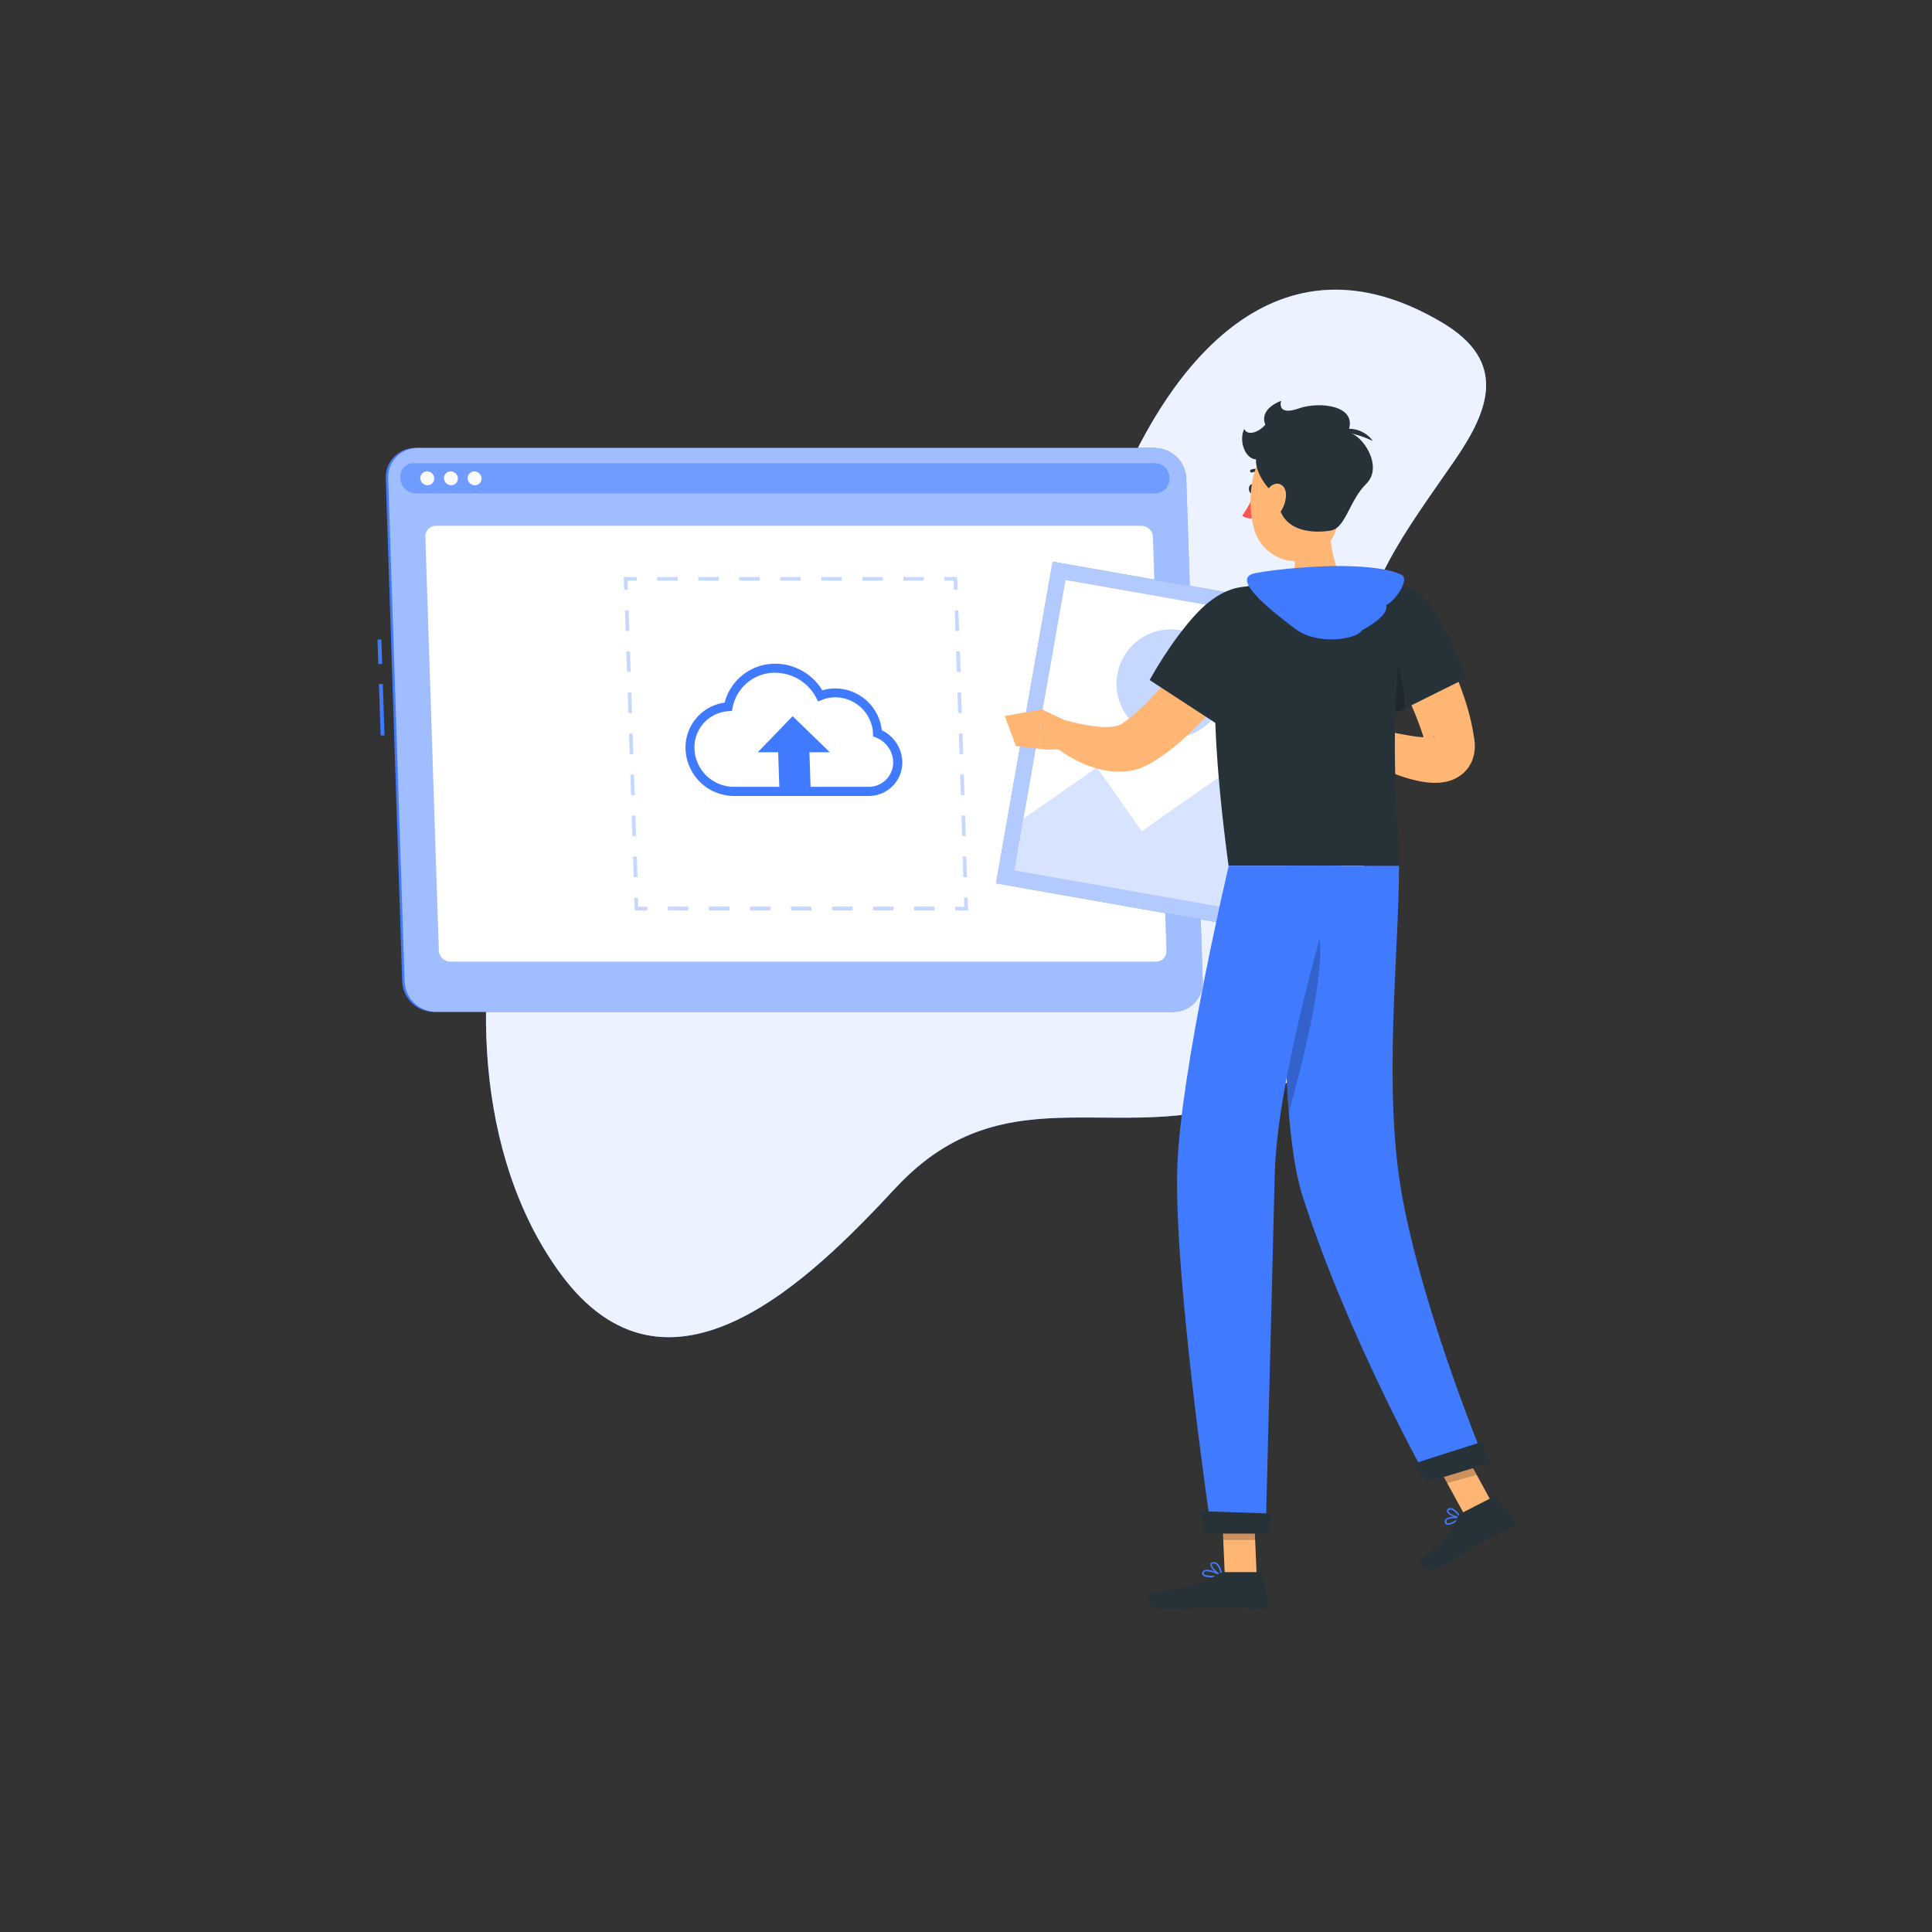 
<svg xmlns="http://www.w3.org/2000/svg" viewBox="0 0 500 500"><rect x="0" y="0" width="500" height="500" fill="#333333" stroke="none"/><g id="freepik--background-simple--inject-1"><path d="M350.08,175.25c-4.14,35,20.94,88.69-22.3,107.61-36.27,15.86-66.57-7.09-96.07,24.65-21.5,23.13-58.77,60.53-86.9,21.78-22-30.31-23.14-75.54-12.51-109.86,8.35-27,35.42-82.38,70.69-87,39.63-5.22,64.74,46.76,86.5-5.7,13.09-31.56,40.71-68.87,83.8-43.21,17,10.12,12.11,22.68,3.1,35.75C363.1,138.54,352.92,151.19,350.08,175.25Z" style="fill:#407BFF"></path><path d="M350.08,175.25c-4.14,35,20.94,88.69-22.3,107.61-36.27,15.86-66.57-7.09-96.07,24.65-21.5,23.13-58.77,60.53-86.9,21.78-22-30.31-23.14-75.54-12.51-109.86,8.35-27,35.42-82.38,70.69-87,39.63-5.22,64.74,46.76,86.5-5.7,13.09-31.56,40.71-68.87,83.8-43.21,17,10.12,12.11,22.68,3.1,35.75C363.1,138.54,352.92,151.19,350.08,175.25Z" style="fill:#fff;opacity:0.9"></path></g><g id="freepik--upload-window--inject-1"><rect x="98.3" y="177" width="1" height="13.33" transform="translate(-5.95 3.33) rotate(-1.87)" style="fill:#407BFF"></rect><rect x="97.81" y="165.51" width="1" height="6.34" transform="translate(-5.46 3.3) rotate(-1.87)" style="fill:#407BFF"></rect><path d="M112.2,261.87H303.06a7.56,7.56,0,0,0,7.59-7.85L306.4,123.79a8.18,8.18,0,0,0-8.1-7.85H107.44a7.57,7.57,0,0,0-7.6,7.85L104.09,254A8.19,8.19,0,0,0,112.2,261.87Z" style="fill:#407BFF"></path><path d="M112.81,261.87H303.67a7.57,7.57,0,0,0,7.6-7.85L307,123.79a8.19,8.19,0,0,0-8.11-7.85H108.05a7.56,7.56,0,0,0-7.59,7.85L104.71,254A8.18,8.18,0,0,0,112.81,261.87Z" style="fill:#407BFF"></path><path d="M112.81,261.87H303.67a7.57,7.57,0,0,0,7.6-7.85L307,123.79a8.19,8.19,0,0,0-8.11-7.85H108.05a7.56,7.56,0,0,0-7.59,7.85L104.71,254A8.18,8.18,0,0,0,112.81,261.87Z" style="fill:#fff;opacity:0.5"></path><path d="M298.43,119.86H107.56l-.64,0c-4.89.4-4.19,7.82.74,7.82H298.85c4.92,0,5.14-7.42.22-7.82C298.86,119.87,298.64,119.86,298.43,119.86Z" style="fill:#407BFF;opacity:0.5"></path><path d="M112.38,123.79a1.73,1.73,0,0,1-1.74,1.79,1.87,1.87,0,0,1-1.86-1.79,1.73,1.73,0,0,1,1.74-1.8A1.86,1.86,0,0,1,112.38,123.79Z" style="fill:#fafafa"></path><path d="M118.5,123.79a1.72,1.72,0,0,1-1.74,1.79,1.88,1.88,0,0,1-1.86-1.79,1.73,1.73,0,0,1,1.74-1.8A1.86,1.86,0,0,1,118.5,123.79Z" style="fill:#fafafa"></path><ellipse cx="122.82" cy="123.79" rx="1.77" ry="1.83" transform="translate(-51.55 124.6) rotate(-45.49)" style="fill:#fafafa"></ellipse><path d="M116.51,248.87H299.13a2.73,2.73,0,0,0,2.75-2.84l-3.5-107.11a3,3,0,0,0-2.94-2.84H112.83a2.73,2.73,0,0,0-2.75,2.84L113.57,246A3,3,0,0,0,116.51,248.87Z" style="fill:#fff"></path><g style="opacity:0.3"><polygon points="250.53 235.62 247.19 235.62 247.19 234.67 249.55 234.67 249.47 232.31 250.42 232.28 250.53 235.62" style="fill:#407BFF"></polygon><path d="M241.88,235.62h-5.31v-1h5.31Zm-10.62,0H226v-1h5.31Zm-10.62,0h-5.31v-1h5.31Zm-10.62,0h-5.31v-1H210Zm-10.61,0h-5.32v-1h5.32Zm-10.62,0h-5.31v-1h5.31Zm-10.62,0h-5.31v-1h5.31Z" style="fill:#407BFF"></path><polygon points="167.55 235.62 164.24 235.62 164.14 232.31 165.08 232.28 165.16 234.67 167.55 234.67 167.55 235.62" style="fill:#407BFF"></polygon><path d="M164,227l-.17-5.31,1,0,.17,5.31Zm-.34-10.62-.18-5.31.95,0,.17,5.31Zm-.35-10.62-.17-5.31.94,0,.18,5.31Zm-.35-10.61-.17-5.31.95,0,.17,5.31Zm-.34-10.62-.18-5.31.95,0,.17,5.31Zm-.35-10.63-.17-5.3.94,0,.18,5.31Zm-.35-10.61-.17-5.31.95,0,.17,5.31Z" style="fill:#407BFF"></path><polygon points="161.54 152.66 161.43 149.33 164.76 149.33 164.76 150.28 162.41 150.28 162.48 152.63 161.54 152.66" style="fill:#407BFF"></polygon><path d="M239.1,150.28h-5.31v-.95h5.31Zm-10.62,0h-5.31v-.95h5.31Zm-10.62,0h-5.31v-.95h5.31Zm-10.62,0h-5.31v-.95h5.31Zm-10.62,0h-5.31v-.95h5.31Zm-10.62,0h-5.31v-.95H186Zm-10.62,0h-5.31v-.95h5.31Z" style="fill:#407BFF"></path><polygon points="246.87 152.66 246.79 150.28 244.41 150.28 244.41 149.33 247.71 149.33 247.82 152.63 246.87 152.66" style="fill:#407BFF"></polygon><path d="M249.3,227l-.17-5.31.94,0,.18,5.31ZM249,216.38l-.17-5.31.95,0,.17,5.31Zm-.34-10.61-.18-5.31.95,0,.17,5.31Zm-.35-10.62-.17-5.31.94,0,.18,5.31Zm-.35-10.62-.17-5.31.95,0,.17,5.31Zm-.34-10.62-.18-5.31,1,0,.17,5.31Zm-.35-10.62-.17-5.31.94,0,.18,5.31Z" style="fill:#407BFF"></path></g><path d="M224.82,206H189.91a12.6,12.6,0,0,1-12.49-12.1,11.71,11.71,0,0,1,10.11-12.06,13.48,13.48,0,0,1,13.07-10.07,14.31,14.31,0,0,1,12.22,6.9,11.37,11.37,0,0,1,3.39-.51,12.19,12.19,0,0,1,12,10.83,9.33,9.33,0,0,1,5.3,8,8.66,8.66,0,0,1-8.69,9Zm-24.22-31.9a11.14,11.14,0,0,0-11,9l-.17.89-.9.06a9.39,9.39,0,0,0-8.81,9.74,10.24,10.24,0,0,0,10.16,9.84h34.91a6.31,6.31,0,0,0,6.36-6.57,7,7,0,0,0-4.49-6.21l-.72-.28,0-.77a9.84,9.84,0,0,0-9.73-9.34,9.14,9.14,0,0,0-3.48.68l-1,.4-.49-.94A12,12,0,0,0,200.6,174.12Z" style="fill:#407BFF"></path><polygon points="214.76 194.68 205.13 185.35 196.11 194.68 201.39 194.68 201.71 204.32 209.8 204.32 209.48 194.68 214.76 194.68" style="fill:#407BFF"></polygon></g><g id="freepik--Character--inject-1"><path d="M367,156.8c.92,1.33,1.66,2.45,2.42,3.69s1.48,2.44,2.18,3.69c1.4,2.48,2.7,5,3.89,7.64a80.54,80.54,0,0,1,3.24,8.08,61.43,61.43,0,0,1,2.36,8.65l.38,2.28.05.29.06.36c0,.35.08.65.09,1a11.48,11.48,0,0,1,0,1.18l-.05.63-.11.7a8.76,8.76,0,0,1-.38,1.46,8.64,8.64,0,0,1-.7,1.52,8.46,8.46,0,0,1-2.21,2.52,10,10,0,0,1-4.51,1.92,14.44,14.44,0,0,1-3.26.16,19.08,19.08,0,0,1-2.65-.31,39,39,0,0,1-4.57-1.17,63.76,63.76,0,0,1-8-3.3,71.28,71.28,0,0,1-7.42-4.14l2.88-6.38a150.91,150.91,0,0,0,15.08,3.26,26.31,26.31,0,0,0,3.39.29,5.53,5.53,0,0,0,2.15-.24c.06-.05-.17-.12-.83.32a3.45,3.45,0,0,0-1.2,1.59,3.2,3.2,0,0,0-.15.48l-.06.32a1.59,1.59,0,0,1,0,.17c0,.05,0,0,0,0l0-.13,0-.21-.45-1.68a79.56,79.56,0,0,0-5.62-13.59c-1.13-2.26-2.37-4.49-3.63-6.7-.63-1.11-1.28-2.2-1.93-3.29s-1.35-2.23-1.93-3.14Z" style="fill:#ffb573"></path><path d="M351.79,187.81l-4.34-4.32-4.31,9.61s4.08,2.27,7.71.62Z" style="fill:#ffb573"></path><polygon points="341.04 180.04 337.84 188.16 343.13 193.1 347.45 183.49 341.04 180.04" style="fill:#ffb573"></polygon><rect x="264.45" y="152.05" width="84.54" height="84.54" transform="translate(38.36 -50.27) rotate(9.99)" style="fill:#407BFF"></rect><rect x="264.45" y="152.05" width="84.54" height="84.54" transform="translate(38.36 -50.27) rotate(9.99)" style="fill:#fff;opacity:0.6"></rect><rect x="268.56" y="156.16" width="76.31" height="76.31" transform="translate(38.36 -50.27) rotate(9.99)" style="fill:#fff"></rect><circle cx="303.04" cy="176.97" r="14.09" transform="translate(-46.69 205.88) rotate(-35.01)" style="fill:#407BFF;opacity:0.3"></circle><polygon points="320.66 197.48 295.47 215.12 283.89 198.58 264.88 211.89 262.52 225.28 337.67 238.51 340.03 225.13 320.66 197.48" style="fill:#407BFF;opacity:0.2"></polygon><path d="M324.79,126.51c0,.67-.32,1.22-.76,1.23s-.8-.53-.81-1.19.33-1.22.76-1.22S324.78,125.85,324.79,126.51Z" style="fill:#263238"></path><path d="M324.53,127.72a24.15,24.15,0,0,1-3.06,5.76,3.85,3.85,0,0,0,3.19.53Z" style="fill:#ff5652"></path><path d="M327.14,122.77a.4.4,0,0,1-.3-.06,3,3,0,0,0-2.78-.45.39.39,0,0,1-.3-.73,3.92,3.92,0,0,1,3.53.54.39.39,0,0,1,.1.54A.4.4,0,0,1,327.14,122.77Z" style="fill:#263238"></path><path d="M344.07,129.05c-.42,6.14.06,18.53,4.75,22,0,0-1.15,5-12.28,6.41-12.23,1.53-6.61-5.34-6.61-5.34,6.48-2.44,5.69-7.37,3.94-11.88Z" style="fill:#ffb573"></path><path d="M374.39,394.57l-.07,0a.8.8,0,0,1-.42-.83.89.89,0,0,1,.34-.68c.94-.8,3.68-.45,3.8-.44a.21.21,0,0,1,.16.14.19.19,0,0,1-.06.2C377.5,393.48,375.38,394.91,374.39,394.57Zm3.13-1.64c-.93-.07-2.47-.08-3,.39a.54.54,0,0,0-.2.4c0,.37.14.44.19.47C375,394.44,376.51,393.68,377.52,392.93Z" style="fill:#407BFF"></path><path d="M376.63,392.68c-1-.33-2-.9-2.15-1.48a.64.64,0,0,1,.32-.74,1.05,1.05,0,0,1,.85-.15c1.21.25,2.47,2.29,2.53,2.37a.18.18,0,0,1,0,.2.18.18,0,0,1-.17.1A5.08,5.08,0,0,1,376.63,392.68Zm-.92-1.95-.14,0a.66.66,0,0,0-.55.1c-.21.14-.18.25-.17.3.16.53,1.72,1.27,2.77,1.46A5.07,5.07,0,0,0,375.71,390.73Z" style="fill:#407BFF"></path><path d="M313.67,408.24c-1.06,0-2.08-.15-2.43-.62a.75.75,0,0,1,0-.86,1,1,0,0,1,.62-.45c1.37-.38,4.26,1.26,4.38,1.33a.2.2,0,0,1,.09.21.19.19,0,0,1-.15.16A15.1,15.1,0,0,1,313.67,408.24Zm-1.31-1.6a1.48,1.48,0,0,0-.38,0,.59.59,0,0,0-.38.28c-.14.24-.09.36,0,.43.38.53,2.47.54,4,.33A8.67,8.67,0,0,0,312.36,406.64Z" style="fill:#407BFF"></path><path d="M316.16,408l-.08,0c-1-.44-3-2.23-2.82-3.16,0-.22.19-.49.73-.55a1.44,1.44,0,0,1,1.08.34c1.05.86,1.28,3.08,1.28,3.18a.18.18,0,0,1-.08.17A.15.15,0,0,1,316.16,408Zm-2-3.35H314c-.35,0-.37.18-.38.22-.09.56,1.25,2,2.26,2.57a4.56,4.56,0,0,0-1.08-2.54A1.05,1.05,0,0,0,314.15,404.66Z" style="fill:#407BFF"></path><polygon points="325.23 407.81 316.98 407.81 316.16 388.71 324.41 388.71 325.23 407.81" style="fill:#ffb573"></polygon><polygon points="386.92 390.39 379.27 392.49 369.48 374.58 377.13 372.48 386.92 390.39" style="fill:#ffb573"></polygon><path d="M378.12,391.66l8.26-4.23a.73.73,0,0,1,.88.19l4.79,5.78a1.22,1.22,0,0,1-.41,1.86c-2.9,1.42-4.39,2-8,3.83-2.23,1.14-8.87,6.08-12.22,7s-4.65-2.33-3.36-3a18.91,18.91,0,0,0,9.12-10.34A2,2,0,0,1,378.12,391.66Z" style="fill:#263238"></path><path d="M317,406.86h9a.72.72,0,0,1,.7.56l1.63,7.34a1.19,1.19,0,0,1-1.19,1.46c-3.25-.05-7.95-.24-12-.24-4.78,0-8.9.26-14.5.26-3.39,0-4.33-3.43-2.91-3.74,6.45-1.41,11.72-1.56,17.3-5A3.82,3.82,0,0,1,317,406.86Z" style="fill:#263238"></path><path d="M352.48,166.33c.86,2.21,1.81,4.37,2.77,6.4,1.64,3.51,3.28,6.57,4.47,8.68,1.06,1.91,1.76,3,1.76,3l18-8.94s-7.26-20.87-14.84-23.2C356.89,150,348.59,156.38,352.48,166.33Z" style="fill:#263238"></path><path d="M360.47,168.39c-1.57,1.15-2.69,4.26-3.49,7.91,1,2,2,3.75,2.74,5.11,1.06,1.91,1.76,3,1.76,3l2.06-1A39.8,39.8,0,0,0,360.47,168.39Z" style="opacity:0.2"></path><path d="M314.38,179.64c0,2.8.07,5.89.22,9.3.41,9.25,1.42,20.78,3.35,35.11h44.12c.31-6.77-3.95-39.82,2.59-71.74a116.33,116.33,0,0,0-14.78-1.86,163,163,0,0,0-18.76,0,84.92,84.92,0,0,0-12.69,2.29S314.37,157.33,314.38,179.64Z" style="fill:#263238"></path><path d="M325.73,166.54a41.24,41.24,0,0,1-2.19,4c-.73,1.18-1.47,2.32-2.23,3.42-1.52,2.2-3.11,4.32-4.78,6.39A91.87,91.87,0,0,1,305.4,192a51.26,51.26,0,0,1-6.91,5.1l-1,.58-.26.14-.36.18-.73.35a13.79,13.79,0,0,1-2.94,1,18.66,18.66,0,0,1-5.46.28A26.39,26.39,0,0,1,279,197a32.94,32.94,0,0,1-3.67-2.1,31.8,31.8,0,0,1-3.41-2.55l3.54-6c4.33,1.14,9.21,2.16,12.57,1.68a5.87,5.87,0,0,0,2-.56,3.06,3.06,0,0,0,.58-.37l.09-.09.06,0,.14-.11.61-.42a48.6,48.6,0,0,0,4.86-4.24,102.81,102.81,0,0,0,9.09-10.54c1.43-1.87,2.81-3.79,4.14-5.72.65-1,1.3-1.92,1.9-2.87s1.2-1.92,1.51-2.53Z" style="fill:#ffb573"></path><path d="M277.22,187.18l-7.61-3.61-.69,10.21s5.92,1,9.05-1.29Z" style="fill:#ffb573"></path><polygon points="260.02 185.31 262.95 193.09 268.92 193.78 269.61 183.57 260.02 185.31" style="fill:#ffb573"></polygon><path d="M331.18,161.13c-.26,7.89-16.5,26.05-16.5,26.05L297.53,176S303,165.8,310,158.43C320.69,147.33,331.49,151.67,331.18,161.13Z" style="fill:#263238"></path><polygon points="316.16 388.71 316.58 398.56 324.84 398.56 324.42 388.71 316.16 388.71" style="opacity:0.2"></polygon><polygon points="377.13 372.48 369.48 374.59 374.53 383.82 382.18 381.71 377.13 372.48" style="opacity:0.2"></polygon><path d="M347,124.64c-.33,8.18-.1,13-4.14,17.27-6.08,6.43-16.24,2.9-18.36-5.21-1.91-7.31-1.05-19.46,6.88-22.88A11.16,11.16,0,0,1,347,124.64Z" style="fill:#ffb573"></path><path d="M330.67,128.54c-2.95-2.1-5.84-6.43-5.61-9.65-2.73-.11-4.56-4.61-3.06-7.89.94,2.11,4.19.56,5.46-1.11-.68-1.61-.57-4.28,4.1-6.17-.39,1.36-.19,3.65,4.5,2,5.69-2,15.69-.66,12.76,6.11,4,.73,9.21,9,4.79,13.35s-5.33,11.38-9.11,12.1S330.89,138.25,330.67,128.54Z" style="fill:#263238"></path><path d="M346.16,111.56a7.66,7.66,0,0,1,9.14,2.57A27.85,27.85,0,0,0,346.16,111.56Z" style="fill:#263238"></path><path d="M332.82,128.19a8.28,8.28,0,0,1-1.93,4.95c-1.56,1.82-3.27.76-3.62-1.39-.31-1.93.13-5.21,2.07-6.24S332.89,126,332.82,128.19Z" style="fill:#ffb573"></path><path d="M333.6,224.05s-3.89,62.43,3.49,85.45c11.68,36.46,32.52,73.71,32.52,73.71l14.9-4.48s-16.39-39.32-21.78-70c-4.84-27.59-.66-62.11-.66-84.65Z" style="fill:#407BFF"></path><path d="M333,238c4.16-1.21,7.41-.75,8.25,2.95,2.2,9.67-4.4,35.18-7.69,46.85C332.2,271,332.51,251,333,238Z" style="opacity:0.2"></path><path d="M365.4,378.94c-.06,0,3.89,4.61,3.89,4.61l16.28-4.9-2.07-5.5Z" style="fill:#263238"></path><path d="M318,224.05s-12.43,52.67-13.31,77.83c-1,28.22,8.87,94.77,8.87,94.77h14s1.72-67.07,2.34-92.77c.68-28,17.12-79.83,17.12-79.83Z" style="fill:#407BFF"></path><path d="M310.82,391.09c-.06,0,.79,5.8.79,5.8h17l.46-5.18Z" style="fill:#263238"></path><path d="M324.12,148.52c1.9-.66,16.31-2.49,26.77-1.93,6,.32,9.34,1,11.78,2.15s-1.93,7.12-3.95,7.85c.82,2.28-3.73,5.19-6.32,6.57-1,2.14-11.27,4.12-17.27-.48C330.52,159.14,318.73,150.39,324.12,148.52Z" style="fill:#407BFF"></path></g></svg>
